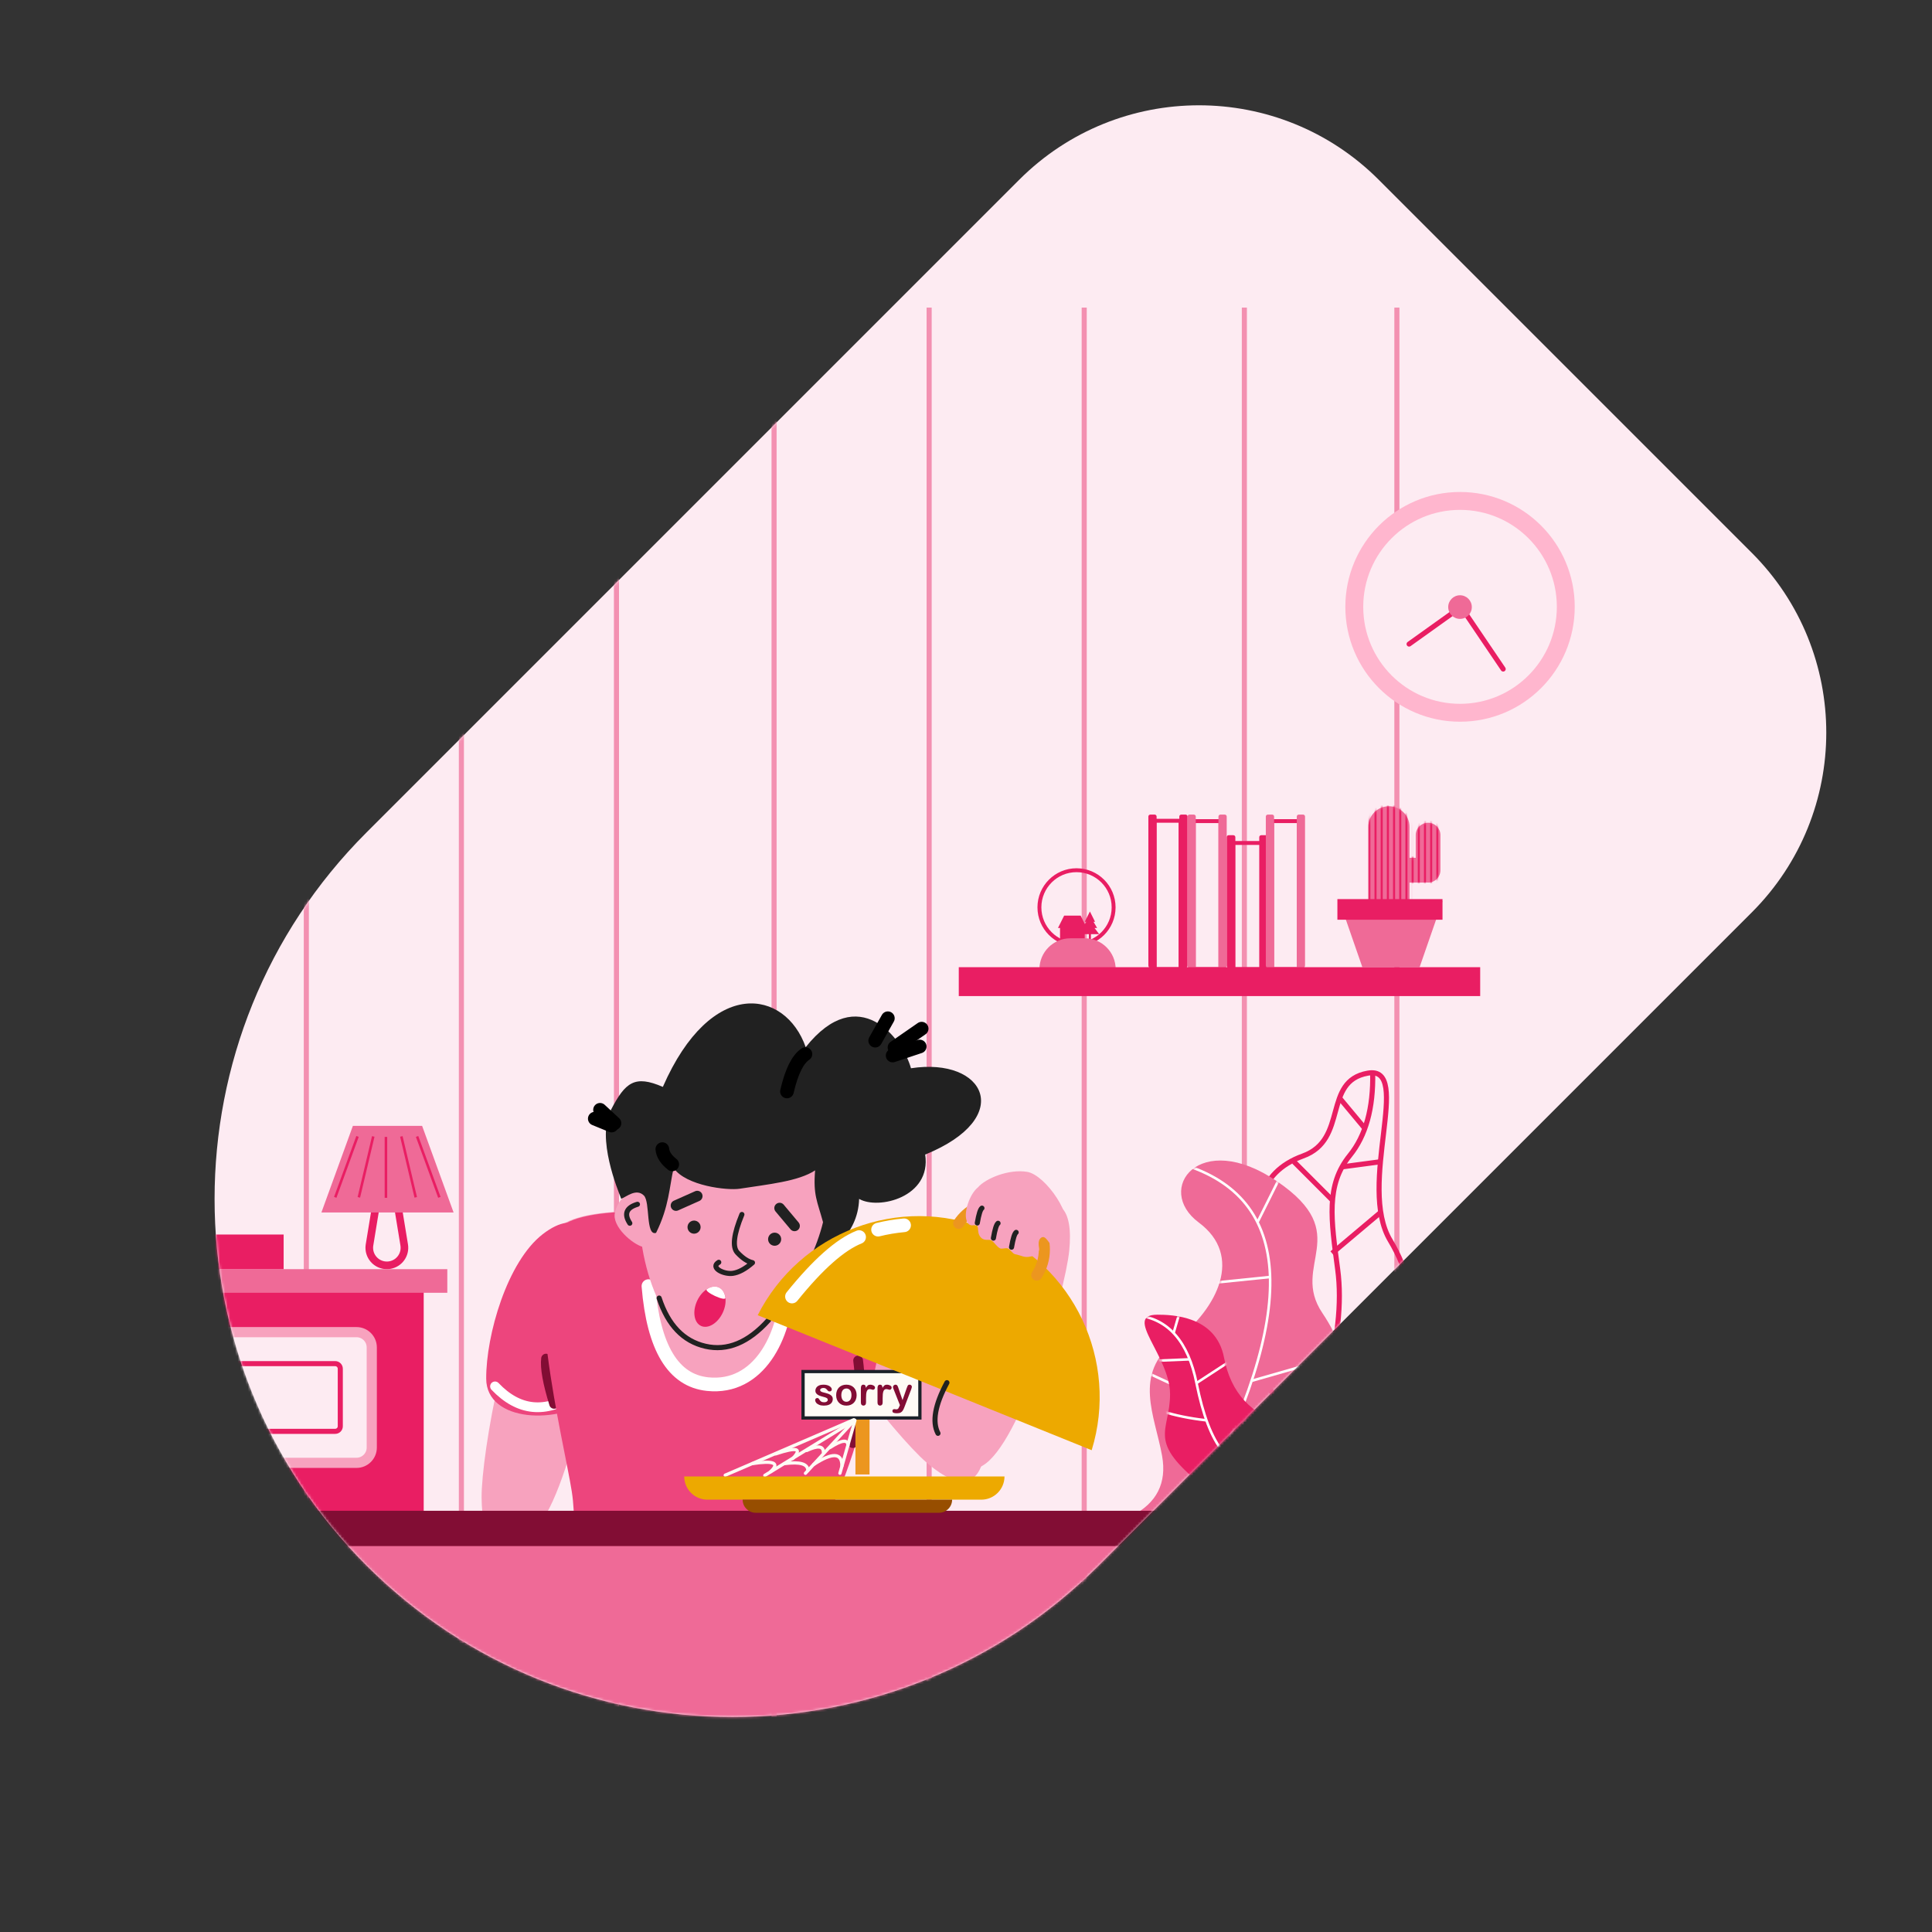 <?xml version="1.0" encoding="UTF-8"?>
<svg width="760px" height="760px" viewBox="0 0 760 760" version="1.1" xmlns="http://www.w3.org/2000/svg" xmlns:xlink="http://www.w3.org/1999/xlink">
    <rect x="0" y="0" width="760" height="760" fill="#333333" stroke="none"/>
    <title>Group 11</title>
    <defs>
        <path d="M144.095,615.738 C223.677,695.32 352.704,695.32 432.286,615.738 L689.123,358.901 L689.123,358.901 C728.175,319.849 728.175,256.532 689.123,217.48 L542.354,70.711 C503.301,31.658 439.985,31.658 400.932,70.711 L144.095,327.548 L144.095,327.548 C64.514,407.129 64.514,536.157 144.095,615.738 Z" id="path-1"></path>
        <path d="M16.214,20.291 L18.647,20.291 L18.647,11.363 C18.647,8.674 20.824,6.493 23.511,6.493 C26.197,6.493 28.375,8.674 28.375,11.363 L28.375,25.161 C28.375,27.851 26.197,30.031 23.511,30.031 C23.235,30.031 22.964,30.008 22.7,29.964 C22.437,30.008 22.166,30.031 21.889,30.031 L16.214,30.031 L16.214,43.017 L0,43.017 L0,8.117 C0,3.634 3.63,0 8.107,0 C12.585,0 16.214,3.634 16.214,8.117 L16.214,20.291 Z" id="path-3"></path>
        <path d="M0,139.786 C9.809,134.693 13.774,126.844 11.894,116.237 C9.075,100.326 0.228,84.021 17.07,70.967 C33.912,57.912 43.884,37.431 26.312,24.386 C8.74,11.342 26.512,-12.683 57.156,8.218 C87.801,29.119 62.07,40.927 74.936,60 C87.801,79.073 92.889,106.923 77.284,130.768 C66.88,146.665 41.119,149.671 0,139.786 Z" id="path-5"></path>
        <path d="M55.925,43.34 C42.318,39.749 34.176,30.98 31.499,17.032 C28.344,0.59 11.008,0.17 5.291,0.17 C-8.428,0.17 10.271,16.419 10.271,31.437 C10.271,46.456 0.513,49.647 23.865,67.98 C39.433,80.202 50.119,71.988 55.925,43.34 Z" id="path-7"></path>
    </defs>
    <g id="Checkout-V2" stroke="none" stroke-width="1" fill="none" fill-rule="evenodd">
        <g id="Restaurant-Home-Error-404" transform="translate(-535, -54)">
            <g id="Group-11" transform="translate(535, 54)">
                <mask id="mask-2" fill="white">
                    <use xlink:href="#path-1"></use>
                </mask>
                <use id="Mask" fill="#FDEBF2" xlink:href="#path-1"></use>
                <line x1="120.5" y1="121" x2="120.5" y2="686" id="Path-5" stroke="#F390B1" stroke-width="2" mask="url(#mask-2)"></line>
                <line x1="181.5" y1="121" x2="181.5" y2="686" id="Path-5-Copy" stroke="#F390B1" stroke-width="2" mask="url(#mask-2)"></line>
                <line x1="549.5" y1="121" x2="549.5" y2="686" id="Path-5-Copy-7" stroke="#F390B1" stroke-width="2" mask="url(#mask-2)"></line>
                <line x1="242.5" y1="121" x2="242.5" y2="686" id="Path-5-Copy-2" stroke="#F390B1" stroke-width="2" mask="url(#mask-2)"></line>
                <path d="M505.899,553.718 C493.731,542.2 491.752,531.885 499.961,522.773 C512.275,509.104 515.842,497.579 503.562,488.02 C491.282,478.461 494.488,461.229 512.506,454.752 C530.524,448.274 520.169,425.292 538.071,422.149 C555.973,419.007 533.744,466.233 546.915,488.02 C560.086,509.808 564.05,549.154 544.614,553.718 C531.656,556.761 518.751,556.761 505.899,553.718 Z" id="Path-16" stroke="#E91E63" stroke-width="2" mask="url(#mask-2)"></path>
                <line x1="304.5" y1="121" x2="304.5" y2="686" id="Path-5-Copy-3" stroke="#F390B1" stroke-width="2" mask="url(#mask-2)"></line>
                <line x1="365.5" y1="121" x2="365.5" y2="686" id="Path-5-Copy-4" stroke="#F390B1" stroke-width="2" mask="url(#mask-2)"></line>
                <line x1="426.5" y1="121" x2="426.5" y2="686" id="Path-5-Copy-5" stroke="#F390B1" stroke-width="2" mask="url(#mask-2)"></line>
                <line x1="489.5" y1="121" x2="489.5" y2="686" id="Path-5-Copy-6" stroke="#F390B1" stroke-width="2" mask="url(#mask-2)"></line>
                <g mask="url(#mask-2)">
                    <g transform="translate(28, 197)">
                        <g id="Group-22" transform="translate(349.157, 120.159)">
                            <g id="Group-8-Copy" transform="translate(148.94, 0)">
                                <g id="Combined-Shape" transform="translate(12.161, 0)">
                                    <mask id="mask-4" fill="white">
                                        <use xlink:href="#path-3"></use>
                                    </mask>
                                    <use id="Mask" fill="#EF6A97" fill-rule="nonzero" xlink:href="#path-3"></use>
                                    <path d="M0.811,-2.435 L0.811,48.524 L0,48.524 L0,-2.435 L0.811,-2.435 Z M3.243,-2.435 L3.243,48.524 L2.432,48.524 L2.432,-2.435 L3.243,-2.435 Z M5.675,-2.435 L5.675,48.524 L4.864,48.524 L4.864,-2.435 L5.675,-2.435 Z M8.107,-2.435 L8.107,48.524 L7.296,48.524 L7.296,-2.435 L8.107,-2.435 Z M10.539,-2.435 L10.539,48.524 L9.729,48.524 L9.729,-2.435 L10.539,-2.435 Z M12.972,-2.435 L12.972,48.524 L12.161,48.524 L12.161,-2.435 L12.972,-2.435 Z M15.404,-2.435 L15.404,48.524 L14.593,48.524 L14.593,-2.435 L15.404,-2.435 Z M17.836,-2.435 L17.836,48.524 L17.025,48.524 L17.025,-2.435 L17.836,-2.435 Z M20.268,-2.435 L20.268,48.524 L19.457,48.524 L19.457,-2.435 L20.268,-2.435 Z M22.7,-2.435 L22.7,48.524 L21.889,48.524 L21.889,-2.435 L22.7,-2.435 Z M25.132,-2.435 L25.132,48.524 L24.322,48.524 L24.322,-2.435 L25.132,-2.435 Z M27.565,-2.435 L27.565,48.524 L26.754,48.524 L26.754,-2.435 L27.565,-2.435 Z" fill="#E91E63" fill-rule="nonzero" mask="url(#mask-4)"></path>
                                </g>
                                <g id="Group-4" transform="translate(0, 36.524)" fill-rule="nonzero">
                                    <polygon id="Rectangle-7" fill="#EF6A97" points="0.811 0.812 41.347 0.812 32.339 26.784 9.819 26.784"></polygon>
                                    <rect id="Rectangle-8" fill="#E91E63" x="0" y="0" width="41.347" height="8.117"></rect>
                                </g>
                            </g>
                            <g id="Group-10" transform="translate(82.577, 33.585) rotate(-90) translate(-82.577, -33.585) translate(52.077, 25.585)">
                                <polygon id="Rectangle-11" stroke="#E91E63" stroke-width="1.536" stroke-linecap="round" stroke-linejoin="round" points="0 2.435 58.372 2.435 58.372 12.65 0 12.65"></polygon>
                                <path d="M1.536,0 L60.036,0 C60.46,3.68933445e-15 60.804,0.344 60.804,0.768 L60.804,2.479 C60.804,2.903 60.46,3.247 60.036,3.247 L0,3.247 L0,3.247 L0,1.536 C-3.25932541e-16,0.688 0.688,3.77876509e-16 1.536,0 Z" id="Rectangle-11-Copy" fill="#E91E63" fill-rule="nonzero"></path>
                                <path d="M0,12.175 L60.036,12.175 C60.46,12.175 60.804,12.519 60.804,12.943 L60.804,14.653 C60.804,15.078 60.46,15.421 60.036,15.421 L1.536,15.421 C0.688,15.421 -2.11655811e-15,14.734 0,13.885 L0,12.175 L0,12.175 Z" id="Rectangle-11-Copy-3" fill="#E91E63" fill-rule="nonzero"></path>
                            </g>
                            <g id="Group-10-Copy" transform="translate(113.884, 37.59) rotate(-90) translate(-113.884, -37.59) translate(87.384, 29.09)">
                                <polygon id="Rectangle-11" stroke="#E91E63" stroke-width="1.536" stroke-linecap="round" stroke-linejoin="round" points="0 2.563 49.639 2.563 49.639 16.619 0 16.619"></polygon>
                                <path d="M1.536,0 L51.929,0 C52.353,-7.79159521e-17 52.697,0.344 52.697,0.768 L52.697,2.649 C52.697,3.074 52.353,3.417 51.929,3.417 L0,3.417 L0,3.417 L0,1.536 C-5.47977146e-16,0.688 0.688,1.55831904e-16 1.536,0 Z" id="Rectangle-11-Copy" fill="#E91E63" fill-rule="nonzero"></path>
                                <path d="M0,12.816 L51.929,12.816 C52.353,12.816 52.697,13.159 52.697,13.584 L52.697,15.465 C52.697,15.889 52.353,16.233 51.929,16.233 L1.536,16.233 C0.688,16.233 -2.11655811e-15,15.545 0,14.697 L0,12.816 L0,12.816 Z" id="Rectangle-11-Copy-3" fill="#E91E63" fill-rule="nonzero"></path>
                            </g>
                            <g id="Group-10-Copy-2" transform="translate(97.981, 33.585) rotate(-90) translate(-97.981, -33.585) translate(67.481, 25.585)">
                                <rect id="Rectangle-11" stroke="#E91E63" stroke-width="1.536" stroke-linecap="round" stroke-linejoin="round" x="0" y="2.435" width="58.233" height="10.551"></rect>
                                <path d="M1.536,0 L60.036,0 C60.46,3.68933445e-15 60.804,0.344 60.804,0.768 L60.804,2.479 C60.804,2.903 60.46,3.247 60.036,3.247 L0,3.247 L0,3.247 L0,1.536 C-1.03887936e-16,0.688 0.688,-6.62127007e-17 1.536,0 Z" id="Rectangle-11-Copy" fill="#EF6A97" fill-rule="nonzero"></path>
                                <path d="M0,12.175 L60.036,12.175 C60.46,12.175 60.804,12.519 60.804,12.943 L60.804,14.653 C60.804,15.078 60.46,15.421 60.036,15.421 L1.536,15.421 C0.688,15.421 -1.89451351e-15,14.734 0,13.885 L0,12.175 L0,12.175 Z" id="Rectangle-11-Copy-3" fill="#EF6A97" fill-rule="nonzero"></path>
                            </g>
                            <g id="Group-10-Copy-3" transform="translate(128.788, 33.585) rotate(-90) translate(-128.788, -33.585) translate(98.288, 25.585)">
                                <rect id="Rectangle-11" stroke="#E91E63" stroke-width="1.536" stroke-linecap="round" stroke-linejoin="round" x="0" y="2.435" width="58.233" height="10.551"></rect>
                                <path d="M1.536,0 L60.036,0 C60.46,-3.73414405e-15 60.804,0.344 60.804,0.768 L60.804,2.479 C60.804,2.903 60.46,3.247 60.036,3.247 L0,3.247 L0,3.247 L0,1.536 C-1.03887936e-16,0.688 0.688,1.55831904e-16 1.536,0 Z" id="Rectangle-11-Copy" fill="#EF6A97" fill-rule="nonzero"></path>
                                <path d="M0,12.175 L60.036,12.175 C60.46,12.175 60.804,12.519 60.804,12.943 L60.804,14.653 C60.804,15.078 60.46,15.421 60.036,15.421 L1.536,15.421 C0.688,15.421 -2.11655811e-15,14.734 0,13.885 L0,12.175 L0,12.175 Z" id="Rectangle-11-Copy-3" fill="#EF6A97" fill-rule="nonzero"></path>
                            </g>
                            <g id="Group-21" transform="translate(31.724, 25.161)">
                                <ellipse id="Oval-4" stroke="#E91E63" stroke-width="1.536" stroke-linecap="round" stroke-linejoin="round" cx="14.593" cy="14.61" rx="14.593" ry="14.61"></ellipse>
                                <path d="M17.836,27.596 L8.107,27.596 L8.107,22.726 L7.296,22.726 L9.729,17.856 L16.214,17.856 L17.897,21.227 L18.443,20.291 L17.836,20.291 L19.863,16.233 L21.889,20.291 L21.28,20.291 L22.7,22.726 L21.686,22.726 L23.511,25.161 L20.267,25.161 L20.268,27.596 L19.457,27.596 L19.456,25.161 L17.835,25.161 L17.836,27.596 Z" id="Combined-Shape" fill="#E91E63" fill-rule="nonzero"></path>
                                <path d="M12.175,26.784 L17.822,26.784 C24.546,26.784 29.997,32.235 29.997,38.959 L29.997,38.959 L29.997,38.959 L0,38.959 C-8.23444004e-16,32.235 5.451,26.784 12.175,26.784 Z" id="Rectangle-15" fill="#EF6A97" fill-rule="nonzero"></path>
                            </g>
                            <rect id="Rectangle-14-Copy" fill="#E91E63" fill-rule="nonzero" x="0" y="63.309" width="205.112" height="11.363"></rect>
                        </g>
                        <g id="Path-9-+-Path-11-+-Path-12-+-Path-13-+-Path-14-Mask" transform="translate(417.254, 259.519)">
                            <mask id="mask-6" fill="white">
                                <use xlink:href="#path-5"></use>
                            </mask>
                            <use id="Mask" fill="#EF6A97" xlink:href="#path-5"></use>
                            <path d="M25.344,135.977 C65.96,59.391 63.989,14.508 19.433,1.328" id="Path-9" stroke="#FFFFFF" mask="url(#mask-6)"></path>
                            <line x1="60.788" y1="1.484" x2="49.473" y2="24.136" id="Path-11" stroke="#FFFFFF" mask="url(#mask-6)"></line>
                            <line x1="54.568" y1="45.798" x2="17.491" y2="49.583" id="Path-12" stroke="#FFFFFF" mask="url(#mask-6)"></line>
                            <line x1="47.251" y1="86.62" x2="96.423" y2="72.53" id="Path-13" stroke="#FFFFFF" mask="url(#mask-6)"></line>
                            <line x1="42.465" y1="100.336" x2="-0.542" y2="80.436" id="Path-14" stroke="#FFFFFF" mask="url(#mask-6)"></line>
                        </g>
                        <g id="Group-9" transform="translate(504.544, 0)">
                            <ellipse id="Oval-5" stroke="#FFB6CE" stroke-width="7.04" fill="#FDEBF2" cx="41.797" cy="41.718" rx="41.599" ry="41.665"></ellipse>
                            <polyline id="Path-129" stroke="#E91E63" stroke-width="2" stroke-linecap="round" stroke-linejoin="round" transform="translate(43.488, 55.678) rotate(-150) translate(-43.488, -55.678) " points="61.967 44.227 51.56 67.128 25.009 54.227"></polyline>
                            <ellipse id="Oval-6" fill="#EF6A97" cx="41.787" cy="41.808" rx="4.643" ry="4.645"></ellipse>
                        </g>
                        <g id="Group-10" transform="translate(0, 180.239)">
                            <polygon id="Rectangle-10" fill="#E91E63" points="0 126.353 138.672 126.353 138.672 234.744 0 234.744"></polygon>
                            <path d="M15.286,146.793 L112.243,146.793 C115.556,146.793 118.243,149.479 118.243,152.793 L118.243,192.201 C118.243,195.515 115.556,198.201 112.243,198.201 L15.286,198.201 C11.972,198.201 9.286,195.515 9.286,192.201 L9.286,152.793 C9.286,149.479 11.972,146.793 15.286,146.793 Z" id="Rectangle-10" stroke="#F7A2BE" stroke-width="4" fill="#FDEBF2"></path>
                            <path d="M126.62,85.735 L131.003,112.485 C131.312,114.369 130.828,116.2 129.795,117.637 C128.763,119.074 127.182,120.118 125.298,120.426 C124.928,120.487 124.555,120.517 124.18,120.517 C122.271,120.517 120.542,119.744 119.291,118.492 C118.04,117.241 117.266,115.513 117.266,113.603 C117.266,113.229 117.296,112.855 117.357,112.485 L117.357,112.485 L121.74,85.735 L126.62,85.735 Z" id="Rectangle-13" stroke="#E91E63" stroke-width="3"></path>
                            <path d="M11.286,159.18 L103.861,159.18 C104.966,159.18 105.861,160.076 105.861,161.18 L105.861,183.813 C105.861,184.918 104.966,185.813 103.861,185.813 L11.286,185.813 C10.182,185.813 9.286,184.918 9.286,183.813 L9.286,161.18 C9.286,160.076 10.182,159.18 11.286,159.18 Z" id="Rectangle-10" stroke="#E91E63" stroke-width="2" fill="#FDEBF2"></path>
                            <polygon id="Rectangle-10" fill="#EF6A97" points="9.286 122.017 147.958 122.017 147.958 131.308 9.286 131.308"></polygon>
                            <polygon id="Rectangle-14" fill="#E91E63" points="39.002 108.391 83.575 108.391 83.575 122.017 39.002 122.017"></polygon>
                            <polygon id="Rectangle-12" fill="#EF6A97" points="110.814 65.654 138.053 65.654 150.434 99.72 98.432 99.72"></polygon>
                            <path d="M192.111,105.425 C208.262,90.332 311.87,105.336 318.879,118.756 C324.73,129.959 311.393,194.457 295.484,222.269 C292.337,227.772 208.922,235.841 203.678,225.129 C198.435,214.418 175.96,120.519 192.111,105.425 Z" id="Rectangle" fill="#F7A2BE" fill-rule="nonzero"></path>
                            <g id="Group-4" transform="translate(128.021, 96.823)">
                                <g id="Group-2" transform="translate(54.294, 69.757) rotate(27) translate(-54.294, -69.757) translate(26.294, 5.757)" fill-rule="nonzero">
                                    <path d="M28.749,20.932 C34.339,11.634 45.141,5.324 53.007,21.112 C60.874,36.899 43.25,98.46 35.586,113.843 C27.921,129.225 19.546,132.277 11.677,116.485 C3.808,100.693 23.159,30.23 28.749,20.932 Z" id="Rectangle-3-Copy-4" fill="#F7A2BE" transform="translate(32.403, 69.215) scale(-1, 1) rotate(1) translate(-32.403, -69.215) "></path>
                                    <path d="M24.917,10.036 C30.463,0.707 41.179,-5.624 48.983,10.216 C56.786,26.055 51.641,55.611 44.038,71.045 C36.434,86.478 10.286,74.937 2.479,59.093 C-5.327,43.249 19.372,19.364 24.917,10.036 Z" id="Rectangle-3-Copy-4" fill="#ED457D" transform="translate(26.918, 39.438) scale(-1, 1) rotate(1) translate(-26.918, -39.438) "></path>
                                </g>
                                <path d="M70.314,74.438 C58.538,82.131 48.003,81.087 38.708,71.306" id="Path-6" stroke="#FFFFFF" stroke-width="3.84" stroke-linecap="round" stroke-linejoin="round"></path>
                                <path d="M61.954,78.182 C59.406,69.907 58.35,63.971 58.786,60.377" id="Path-10" stroke="#820D34" stroke-width="3.84" stroke-linecap="round" stroke-linejoin="round"></path>
                            </g>
                            <path d="M309.287,112.39 C300.742,106.161 288.445,104.56 286.86,121.643 C285.274,138.725 323.873,187.237 336.541,198.137 L337.297,198.777 C349.561,209.014 358.11,208.288 359.664,191.542 C361.25,174.454 317.831,118.62 309.287,112.39 Z" id="Rectangle-3-Copy-4" fill="#F7A2BE" fill-rule="nonzero"></path>
                            <path d="M338.033,186.264 C337.834,196.84 343.577,207.837 358.472,199.338 C373.368,190.839 390.948,131.379 392.606,114.745 C394.264,98.112 388.844,91.076 373.944,99.577 C359.043,108.079 338.233,175.688 338.033,186.264 Z" id="Rectangle-3-Copy-5" fill="#F7A2BE" fill-rule="nonzero"></path>
                            <path d="M192.359,105.598 C197.395,100.892 210.934,99.112 227.396,99.297 C237.185,99.408 216.354,163.93 250.653,167.536 C294.075,172.102 274.674,103.743 282.048,105.191 L283.785,105.537 C302.192,109.273 316.657,114.199 319.127,118.928 C324.884,129.95 312.068,192.554 296.503,221.061 C293.117,227.264 197.689,232.141 197.802,224.4 C197.876,219.368 197.671,214.248 196.921,209.451 C193.839,189.716 176.208,120.691 192.359,105.598 Z" id="Rectangle-Copy" fill="#ED457D" fill-rule="nonzero"></path>
                            <path d="M307.464,190.435 C310.273,179.604 310.974,168.773 309.565,157.94" id="Path-10-Copy" stroke="#820D34" stroke-width="3.84" stroke-linecap="round" stroke-linejoin="round"></path>
                            <path d="M227.076,128.688 C229.064,152.965 236.817,165.814 250.335,167.236 C270.612,169.368 280.807,148.251 281.555,129.484" id="Path-79" stroke="#FFFFFF" stroke-width="5.376" stroke-linecap="round" stroke-linejoin="round"></path>
                            <g id="Group" transform="translate(276.039, 85.741) rotate(13) translate(-276.039, -85.741) translate(202.539, 14.741)">
                                <g id="Group-5-Copy">
                                    <path d="M61.965,141.662 C82.146,141.662 97.251,105.716 97.251,85.892 C97.251,66.069 80.891,49.999 60.709,49.999 C40.528,49.999 24.167,66.069 24.167,85.892 C24.167,105.716 41.783,141.662 61.965,141.662 Z" id="Oval-2" fill="#F7A2BE" fill-rule="nonzero"></path>
                                    <g id="Group-7" transform="translate(60.671, 125.858) rotate(156) translate(-60.671, -125.858) translate(50.671, 115.358)">
                                        <ellipse id="Oval-3" fill="#E91E63" transform="translate(10.006, 10.017) rotate(36) translate(-10.006, -10.017) " cx="10.006" cy="10.017" rx="5.553" ry="8.34"></ellipse>
                                        <path d="M6.193,17.118 C7.768,17.118 9.19,16.134 10.2,14.552 C11.157,13.054 1.229,13.057 2.189,14.556 C3.2,16.135 4.62,17.118 6.193,17.118 Z" id="Oval-3" fill="#FFFFFF" transform="translate(6.194, 15.274) rotate(36) translate(-6.194, -15.274) "></path>
                                    </g>
                                    <path d="M30.04,109.327 C34.206,109.327 31.525,104.456 31.439,98.94 L31.437,98.673 C31.437,93.048 28.005,88.488 23.771,88.488 C19.538,88.488 16.106,93.048 16.106,98.673 C16.106,104.298 25.806,109.327 30.04,109.327 Z" id="Oval" fill="#F7A2BE" fill-rule="nonzero"></path>
                                    <path d="M33.672,102.765 C36.357,91.451 34.67,83.951 34.67,76.392 C41.051,82.104 57.232,80.295 61.862,78.436 C72.265,74.26 83.72,70.44 89.097,64.741 C90.502,74.458 92.686,76.392 96.719,83.904 C96.719,88.474 95.831,95.781 94.947,98.345 C101.166,96.694 111.358,86.188 108.492,71.785 C116.806,74.378 136.138,64.741 129.894,48.94 C161.347,26.803 144.286,6.168 116.806,17.123 C110.968,6.335 88.932,-11.671 74.59,18.348 C61.678,-2.029 32.111,-0.475 23.349,46.225 C11.517,44.047 8.54,47.699 5.464,59.73 C2.387,71.76 15.195,89.726 17.302,92.79 C19.071,91.62 22.119,87.296 25.703,89.543 C28.75,91.451 29.906,105.049 33.672,102.765 Z" id="Path-2" fill="#212121"></path>
                                    <path d="M75.101,21.037 C72.584,23.677 71.325,28.995 71.325,36.99" id="Path-74" stroke="#000000" stroke-width="5.376" stroke-linecap="round" stroke-linejoin="round"></path>
                                    <path d="M33.803,75.089 C31.036,73.793 29.323,72.137 28.663,70.123" id="Path-75" stroke="#000000" stroke-width="5.376" stroke-linecap="round" stroke-linejoin="round"></path>
                                    <path d="M37.639,88.871 L44.938,83.368 C45.815,82.707 47.043,82.842 47.758,83.652 L47.861,83.779 L47.861,83.779 C48.555,84.7 48.371,86.009 47.45,86.703 L40.151,92.207 C39.274,92.867 38.046,92.732 37.332,91.923 L37.228,91.796 L37.228,91.796 C36.534,90.875 36.718,89.566 37.639,88.871 Z" id="Rectangle-4" fill="#212121"></path>
                                    <path d="M80.084,80.67 L87.384,86.174 C88.305,86.868 88.489,88.177 87.795,89.098 C87.135,89.975 85.917,90.184 85.007,89.603 L84.872,89.509 L84.872,89.509 L77.572,84.006 C76.651,83.311 76.468,82.002 77.161,81.081 C77.822,80.205 79.04,79.996 79.949,80.577 L80.084,80.67 L80.084,80.67 Z" id="Rectangle-4" fill="#212121"></path>
                                    <path d="M64.938,88.127 C63.551,96.479 64.106,101.49 66.603,103.161 C69.099,104.831 71.318,105.666 73.26,105.666 C71.041,108.729 68.822,110.677 66.603,111.513 C63.274,112.765 57.331,111.337 60.303,108.502" id="Path-3" stroke="#212121" stroke-width="2" stroke-linecap="round" stroke-linejoin="round"></path>
                                    <path d="M24.001,93.468 C20.033,95.736 19.617,98.381 22.752,101.402" id="Path-4" stroke="#212121" stroke-width="2" stroke-linecap="round" stroke-linejoin="round"></path>
                                    <line x1="108.655" y1="10.607" x2="117.392" y2="1.002" id="Path-30" stroke="#000000" stroke-width="5.376" stroke-linecap="round" stroke-linejoin="round"></line>
                                    <line x1="108.655" y1="13.86" x2="118.225" y2="8.014" id="Path-30" stroke="#000000" stroke-width="5.376" stroke-linecap="round" stroke-linejoin="round"></line>
                                    <line x1="100.655" y1="9.708" x2="103.517" y2="-2.88657986e-15" id="Path-30" stroke="#000000" stroke-width="5.376" stroke-linecap="round" stroke-linejoin="round"></line>
                                    <line x1="1.303" y1="60.565" x2="8.016" y2="64.421" id="Path-30" stroke="#000000" stroke-width="5.376" stroke-linecap="round" stroke-linejoin="round"></line>
                                    <line x1="0.076" y1="64.421" x2="7.128" y2="65.576" id="Path-30" stroke="#000000" stroke-width="5.376" stroke-linecap="round" stroke-linejoin="round"></line>
                                    <path d="M40.614,127.492 C46.415,137.078 53.742,141.87 62.595,141.87 C71.448,141.87 78.753,136.666 84.51,126.259" id="Path-7" stroke="#212121" stroke-width="2" stroke-linecap="round" stroke-linejoin="round"></path>
                                </g>
                                <ellipse id="Oval-11" fill="#212121" fill-rule="nonzero" cx="79.676" cy="94.711" rx="2.575" ry="2.579"></ellipse>
                                <ellipse id="Oval-11-Copy" fill="#212121" fill-rule="nonzero" cx="47.724" cy="97.213" rx="2.575" ry="2.579"></ellipse>
                            </g>
                            <g id="Group-8" transform="translate(257.003, 162.297)">
                                <g id="Group-3" transform="translate(30.902, 0)">
                                    <rect id="Rectangle-6" fill="#EC961F" x="20.601" y="16.666" width="5.547" height="23.809"></rect>
                                    <rect id="Rectangle-5" stroke="#1C2229" stroke-width="1.28" fill="#FEFBF5" x="0" y="0" width="45.957" height="18.253"></rect>
                                    <path d="M11.691,10.748 C11.691,11.307 11.555,11.786 11.283,12.184 C11.011,12.582 10.61,12.884 10.079,13.089 C9.548,13.295 8.902,13.397 8.141,13.397 C7.415,13.397 6.792,13.286 6.273,13.063 C5.755,12.841 5.372,12.562 5.125,12.228 C4.878,11.894 4.754,11.559 4.754,11.223 C4.754,11 4.833,10.81 4.991,10.651 C5.149,10.493 5.35,10.414 5.592,10.414 C5.804,10.414 5.967,10.466 6.081,10.57 C6.194,10.673 6.303,10.819 6.407,11.007 C6.614,11.369 6.863,11.638 7.152,11.817 C7.441,11.995 7.835,12.084 8.334,12.084 C8.739,12.084 9.071,11.993 9.33,11.813 C9.59,11.632 9.719,11.426 9.719,11.193 C9.719,10.837 9.585,10.577 9.315,10.414 C9.046,10.25 8.603,10.095 7.985,9.946 C7.289,9.773 6.722,9.591 6.284,9.401 C5.847,9.21 5.498,8.959 5.236,8.647 C4.974,8.335 4.843,7.952 4.843,7.497 C4.843,7.091 4.964,6.707 5.206,6.346 C5.448,5.985 5.805,5.697 6.277,5.481 C6.749,5.266 7.318,5.159 7.985,5.159 C8.509,5.159 8.979,5.213 9.397,5.322 C9.814,5.431 10.163,5.577 10.442,5.76 C10.721,5.943 10.933,6.146 11.079,6.368 C11.225,6.591 11.298,6.809 11.298,7.022 C11.298,7.254 11.22,7.445 11.064,7.593 C10.909,7.742 10.688,7.816 10.401,7.816 C10.194,7.816 10.017,7.756 9.871,7.638 C9.725,7.519 9.559,7.341 9.371,7.103 C9.218,6.905 9.038,6.747 8.83,6.628 C8.623,6.509 8.341,6.45 7.985,6.45 C7.62,6.45 7.316,6.528 7.074,6.684 C6.832,6.84 6.711,7.034 6.711,7.267 C6.711,7.479 6.8,7.654 6.977,7.79 C7.155,7.926 7.395,8.038 7.696,8.128 C7.998,8.217 8.413,8.325 8.941,8.454 C9.569,8.608 10.081,8.791 10.479,9.003 C10.877,9.216 11.178,9.467 11.383,9.757 C11.588,10.046 11.691,10.377 11.691,10.748 Z M21.071,9.278 C21.071,9.882 20.977,10.438 20.789,10.948 C20.602,11.458 20.33,11.896 19.974,12.262 C19.618,12.628 19.194,12.909 18.7,13.104 C18.205,13.3 17.65,13.397 17.032,13.397 C16.42,13.397 15.869,13.299 15.38,13.101 C14.89,12.903 14.467,12.619 14.109,12.251 C13.75,11.882 13.479,11.447 13.293,10.944 C13.108,10.442 13.016,9.887 13.016,9.278 C13.016,8.664 13.109,8.103 13.297,7.593 C13.485,7.083 13.754,6.648 14.105,6.287 C14.456,5.926 14.881,5.647 15.38,5.452 C15.879,5.256 16.429,5.159 17.032,5.159 C17.645,5.159 18.201,5.258 18.7,5.455 C19.199,5.653 19.626,5.935 19.982,6.302 C20.337,6.668 20.608,7.103 20.793,7.608 C20.978,8.113 21.071,8.669 21.071,9.278 Z M19.04,9.278 C19.04,8.452 18.859,7.808 18.496,7.348 C18.133,6.888 17.645,6.658 17.032,6.658 C16.637,6.658 16.289,6.761 15.987,6.966 C15.686,7.171 15.454,7.474 15.291,7.875 C15.128,8.276 15.046,8.744 15.046,9.278 C15.046,9.808 15.126,10.27 15.287,10.666 C15.447,11.062 15.677,11.365 15.976,11.575 C16.275,11.786 16.627,11.891 17.032,11.891 C17.645,11.891 18.133,11.659 18.496,11.197 C18.859,10.734 19.04,10.095 19.04,9.278 Z M24.767,10.473 L24.767,12.165 C24.767,12.576 24.671,12.884 24.478,13.089 C24.286,13.295 24.041,13.397 23.745,13.397 C23.453,13.397 23.214,13.294 23.026,13.086 C22.838,12.878 22.744,12.571 22.744,12.165 L22.744,6.524 C22.744,5.614 23.073,5.159 23.73,5.159 C24.066,5.159 24.308,5.265 24.456,5.478 C24.604,5.691 24.686,6.005 24.701,6.42 C24.943,6.005 25.191,5.691 25.445,5.478 C25.7,5.265 26.04,5.159 26.464,5.159 C26.889,5.159 27.302,5.265 27.702,5.478 C28.102,5.691 28.302,5.973 28.302,6.324 C28.302,6.571 28.217,6.775 28.047,6.936 C27.876,7.097 27.692,7.177 27.494,7.177 C27.42,7.177 27.241,7.132 26.957,7.04 C26.673,6.949 26.422,6.903 26.205,6.903 C25.909,6.903 25.667,6.981 25.479,7.137 C25.291,7.293 25.145,7.524 25.042,7.831 C24.938,8.137 24.866,8.502 24.827,8.925 C24.787,9.349 24.767,9.864 24.767,10.473 Z M31.309,10.473 L31.309,12.165 C31.309,12.576 31.213,12.884 31.02,13.089 C30.828,13.295 30.583,13.397 30.287,13.397 C29.995,13.397 29.756,13.294 29.568,13.086 C29.38,12.878 29.286,12.571 29.286,12.165 L29.286,6.524 C29.286,5.614 29.615,5.159 30.272,5.159 C30.608,5.159 30.85,5.265 30.998,5.478 C31.146,5.691 31.228,6.005 31.243,6.42 C31.485,6.005 31.733,5.691 31.988,5.478 C32.242,5.265 32.582,5.159 33.006,5.159 C33.431,5.159 33.844,5.265 34.244,5.478 C34.644,5.691 34.844,5.973 34.844,6.324 C34.844,6.571 34.759,6.775 34.589,6.936 C34.418,7.097 34.234,7.177 34.037,7.177 C33.962,7.177 33.783,7.132 33.499,7.04 C33.215,6.949 32.964,6.903 32.747,6.903 C32.451,6.903 32.209,6.981 32.021,7.137 C31.833,7.293 31.687,7.524 31.584,7.831 C31.48,8.137 31.408,8.502 31.369,8.925 C31.329,9.349 31.309,9.864 31.309,10.473 Z M37.911,13.65 L38.096,13.197 L35.606,6.918 C35.453,6.556 35.376,6.294 35.376,6.131 C35.376,5.958 35.421,5.797 35.51,5.648 C35.599,5.5 35.721,5.381 35.877,5.292 C36.032,5.203 36.194,5.159 36.362,5.159 C36.654,5.159 36.873,5.251 37.022,5.437 C37.17,5.622 37.301,5.888 37.414,6.235 L39.126,11.223 L40.749,6.584 C40.878,6.208 40.994,5.913 41.097,5.7 C41.201,5.488 41.311,5.344 41.427,5.27 C41.543,5.196 41.708,5.159 41.92,5.159 C42.073,5.159 42.22,5.199 42.361,5.281 C42.502,5.363 42.61,5.473 42.687,5.611 C42.764,5.75 42.802,5.896 42.802,6.049 C42.782,6.143 42.75,6.277 42.706,6.45 C42.661,6.623 42.607,6.799 42.542,6.977 L39.904,13.895 C39.677,14.503 39.455,14.981 39.237,15.327 C39.02,15.674 38.732,15.94 38.374,16.125 C38.016,16.311 37.533,16.404 36.925,16.404 C36.332,16.404 35.888,16.339 35.591,16.211 C35.295,16.082 35.147,15.847 35.147,15.505 C35.147,15.273 35.217,15.094 35.358,14.967 C35.499,14.841 35.707,14.778 35.984,14.778 C36.093,14.778 36.199,14.793 36.303,14.823 C36.431,14.852 36.542,14.867 36.636,14.867 C36.868,14.867 37.051,14.833 37.185,14.763 C37.318,14.694 37.438,14.574 37.544,14.403 C37.65,14.233 37.773,13.981 37.911,13.65 Z" id="sorry" fill="#820D34"></path>
                                </g>
                                <g id="Group-6" transform="translate(0, 18.65)" fill-rule="nonzero" stroke="#FEFBF5" stroke-linecap="round" stroke-width="1.28">
                                    <g id="Group-5">
                                        <line x1="50.862" y1="0.303" x2="0.279" y2="22.114" id="Path-86"></line>
                                        <line x1="51.252" y1="0.498" x2="15.856" y2="22.195" id="Path-87"></line>
                                        <line x1="50.954" y1="0.656" x2="31.841" y2="21.371" id="Path-88"></line>
                                        <line x1="51.284" y1="0.67" x2="45.405" y2="21.362" id="Path-89"></line>
                                    </g>
                                    <path d="M35.107,17.889 C42.501,13.071 46.198,13.26 46.198,18.455" id="Path-90"></path>
                                    <path d="M41.447,11.268 C46.199,8.191 48.575,7.941 48.575,10.519" id="Path-90-Copy"></path>
                                    <path d="M32.348,12.393 C36.721,10.333 38.908,10.592 38.908,13.169" id="Path-90-Copy-2"></path>
                                    <path d="M23.632,17.552 C29.725,16.769 32.772,17.667 32.772,20.244" id="Path-90-Copy-3"></path>
                                    <path d="M10.954,17.552 C19.429,16.265 21.819,17.33 18.124,20.746" id="Path-90-Copy-4"></path>
                                    <path d="M20.139,13.726 C28.451,10.945 30.685,11.566 26.84,15.588" id="Path-90-Copy-5"></path>
                                </g>
                            </g>
                            <path d="M270.063,140.127 C286.597,107.49 325.621,92.397 360.117,106.341 C394.613,120.285 412.205,158.264 401.437,193.232 L270.063,140.127 Z" id="Combined-Shape" fill="#EDA900"></path>
                            <path d="M381.671,125.536 C381.014,126.545 379.664,126.83 378.656,126.172 C377.648,125.514 377.363,124.162 378.02,123.152 C379.724,120.534 380.644,117.479 380.644,114.282 C380.644,105.297 373.371,98.013 364.4,98.013 C358.93,98.013 353.924,100.739 350.922,105.199 C350.249,106.199 348.895,106.463 347.897,105.789 C346.899,105.115 346.636,103.758 347.309,102.759 C351.113,97.108 357.466,93.648 364.4,93.648 C375.778,93.648 385.002,102.886 385.002,114.282 C385.002,118.332 383.833,122.214 381.671,125.536 Z" id="Oval-4" fill="#EC961F"></path>
                            <polygon id="Rectangle-9" fill="#EF6A97" points="81.098 224.215 504.544 224.215 504.544 338.8 81.098 338.8"></polygon>
                            <path d="M78.142,217.057 L473.906,217.057 C477.741,217.057 480.85,220.166 480.85,224.001 C480.85,227.837 477.741,230.946 473.906,230.946 L78.142,230.946 C74.307,230.946 71.198,227.837 71.198,224.001 C71.198,220.166 74.307,217.057 78.142,217.057 Z" id="Rectangle-2" fill="#820D34" fill-rule="nonzero"></path>
                            <path d="M241.155,203.565 L367.141,203.565 C367.141,208.606 363.055,212.692 358.015,212.692 L250.282,212.692 C245.33,212.692 241.299,208.748 241.159,203.83 L241.155,203.565 Z" id="Rectangle-3" fill="#EDA900" fill-rule="nonzero"></path>
                            <path d="M264.134,212.692 L346.54,212.692 C346.54,215.541 344.23,217.851 341.381,217.851 L269.293,217.851 C266.517,217.851 264.253,215.658 264.138,212.91 L264.134,212.692 Z" id="Rectangle-3-Copy" fill="#974E00" fill-rule="nonzero"></path>
                            <path d="M344.498,166.662 C339.805,175.426 338.631,182.07 340.978,186.592" id="Path-78" stroke="#212121" stroke-width="2" stroke-linecap="round" stroke-linejoin="round"></path>
                            <g id="Group-9" transform="translate(347.505, 76.585)">
                                <path d="M11.814,35.087 C9.921,32.751 10.542,31.848 9.782,28.957 C9.521,27.961 10.716,26.384 10.561,25.33 C10.446,24.547 9.245,23.416 9.257,22.621 C9.278,21.209 10.291,19.817 10.562,18.37 C10.8,17.099 9.043,16.071 9.785,14.008 C10.528,11.945 12.595,11.72 13.348,10.631 C13.947,9.765 10.849,8.489 13.349,5.987 C15.849,3.485 23.277,2.545 26.98,4.296 C31.478,5.448 38.925,12.036 40.994,19.076 C43.064,26.115 32.94,44.025 26.068,42.591 C24.908,42.349 21.671,41.808 19.599,40.447 C18.617,39.802 22.111,36.54 20.201,35.387 C18.291,34.235 16.218,36.544 15.38,36.712 C13.599,37.07 12.871,36.392 11.814,35.087 Z" id="Oval" fill="#F7A2BE" fill-rule="nonzero" transform="translate(25.262, 23.035) rotate(-64) translate(-25.262, -23.035) "></path>
                                <path d="M8.939,27.272 C9.524,23.857 10.132,21.909 10.763,21.428" id="Path-84" stroke="#212121" stroke-width="2" stroke-linecap="round" stroke-linejoin="round"></path>
                                <path d="M15.278,33.224 C15.863,29.809 16.471,27.861 17.102,27.38" id="Path-84-Copy" stroke="#212121" stroke-width="2" stroke-linecap="round" stroke-linejoin="round"></path>
                                <path d="M22.409,36.795 C22.994,33.381 23.602,31.433 24.233,30.951" id="Path-84-Copy-2" stroke="#212121" stroke-width="2" stroke-linecap="round" stroke-linejoin="round"></path>
                            </g>
                            <path d="M283.547,132.786 C293.751,120.134 302.551,112.337 309.948,109.395 M317.412,106.476 C320.653,105.665 324.064,105.092 327.645,104.759" id="Path-85" stroke="#FFFFFF" stroke-width="5.376" stroke-linecap="round" stroke-linejoin="round"></path>
                            <line x1="112.641" y1="69.805" x2="103.878" y2="93.766" id="Path-25" stroke="#E91E63"></line>
                            <line x1="118.832" y1="69.805" x2="113.164" y2="93.766" id="Path-25" stroke="#E91E63"></line>
                            <line x1="136.07" y1="69.805" x2="144.833" y2="93.766" id="Path-25" stroke="#E91E63"></line>
                            <line x1="129.879" y1="69.805" x2="135.547" y2="93.766" id="Path-25" stroke="#E91E63"></line>
                            <line x1="123.814" y1="69.99" x2="123.814" y2="93.951" id="Path-25" stroke="#E91E63"></line>
                        </g>
                    </g>
                </g>
                <path d="M521,546 C526.22,528.074 527.96,512.548 526.22,499.422 C523.61,479.732 521.489,466.249 530.959,454.554 C537.272,446.758 540.279,435.906 539.98,422" id="Path-8" stroke="#E91E63" stroke-width="2" mask="url(#mask-2)"></path>
                <line x1="527" y1="432" x2="537" y2="444" id="Path-15" stroke="#E91E63" stroke-width="2" mask="url(#mask-2)"></line>
                <line x1="528" y1="459" x2="543" y2="457" id="Path-17" stroke="#E91E63" stroke-width="2" mask="url(#mask-2)"></line>
                <line x1="524" y1="472" x2="509" y2="457" id="Path-18" stroke="#E91E63" stroke-width="2" mask="url(#mask-2)"></line>
                <line x1="524" y1="493" x2="543" y2="477" id="Path-19" stroke="#E91E63" stroke-width="2" mask="url(#mask-2)"></line>
                <g id="Path-20" mask="url(#mask-2)">
                    <g transform="translate(450, 517)">
                        <mask id="mask-8" fill="white">
                            <use xlink:href="#path-7"></use>
                        </mask>
                        <use id="Mask" stroke="none" fill="#E91E63" fill-rule="evenodd" xlink:href="#path-7"></use>
                        <path d="M-2.709,0.398 C9.584,1.819 17.388,10.742 20.703,27.167 C25.677,51.804 33.895,63.136 50.865,63.136" id="Path-20" stroke="#FFFFFF" stroke-width="1" fill="none" mask="url(#mask-8)"></path>
                        <path d="M24.313,41.695 C17.898,40.951 12.255,39.797 7.385,38.233" id="Path-21" stroke="#FFFFFF" stroke-width="1" fill="none" mask="url(#mask-8)"></path>
                        <line x1="11.692" y1="7.27" x2="16.315" y2="-8.633" id="Path-22" stroke="#FFFFFF" stroke-width="1" fill="none" mask="url(#mask-8)"></line>
                        <line x1="20.66" y1="27.058" x2="35.729" y2="17.217" id="Path-23" stroke="#FFFFFF" stroke-width="1" fill="none" mask="url(#mask-8)"></line>
                        <line x1="17.985" y1="17.733" x2="-1.056" y2="18.509" id="Path-24" stroke="#FFFFFF" stroke-width="1" fill="none" mask="url(#mask-8)"></line>
                    </g>
                </g>
            </g>
        </g>
    </g>
</svg>